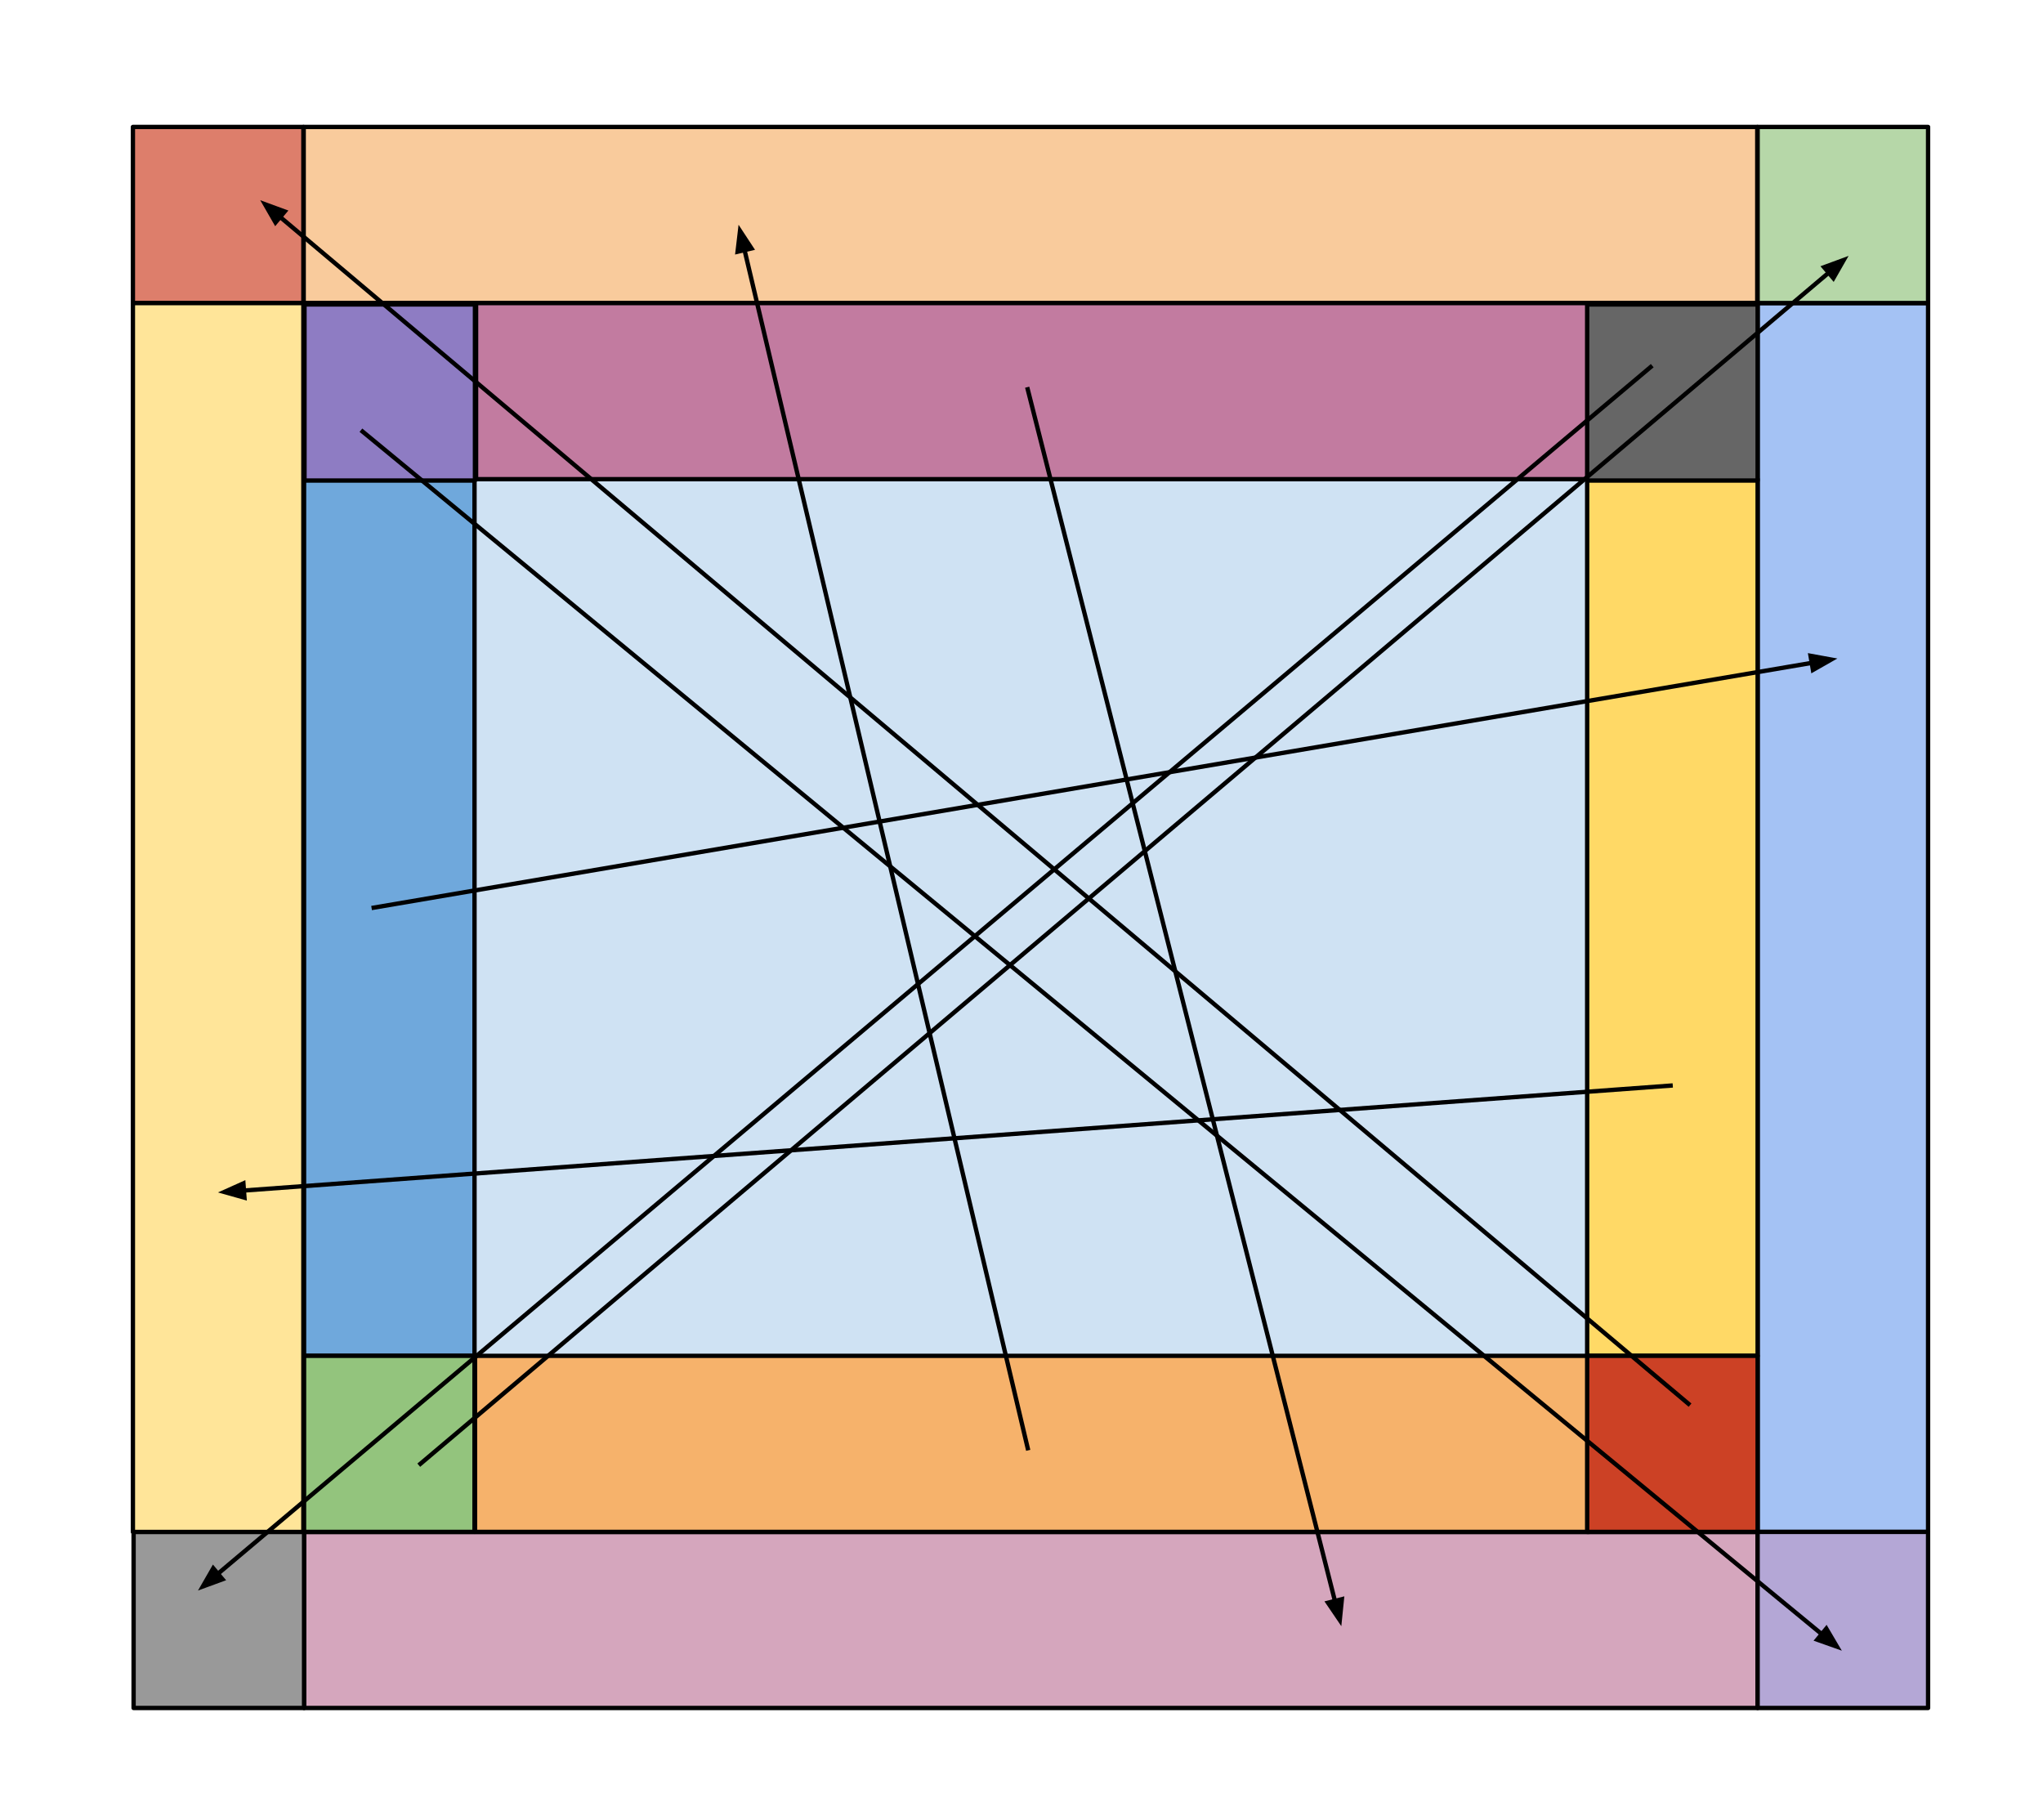 <?xml version="1.0" standalone="yes"?>

<svg version="1.1" viewBox="0.0 0.0 471.1 419.596" fill="none" stroke="none" stroke-linecap="square" stroke-miterlimit="10" xmlns="http://www.w3.org/2000/svg" xmlns:xlink="http://www.w3.org/1999/xlink"><clipPath id="p.0"><path d="m0 0l471.1 0l0 419.596l-471.1 0l0 -419.596z" clip-rule="nonzero"></path></clipPath><g clip-path="url(#p.0)"><path fill="#000000" fill-opacity="0.0" d="m0 0l471.1 0l0 419.596l-471.1 0z" fill-rule="nonzero"></path><path fill="#d5a6bd" d="m405.294 353.228l0 40.598l-335.181 0l0 -40.598z" fill-rule="nonzero"></path><path stroke="#000000" stroke-width="1.0" stroke-linejoin="round" stroke-linecap="butt" d="m405.294 353.228l0 40.598l-335.181 0l0 -40.598z" fill-rule="nonzero"></path><path fill="#a4c2f4" d="m405.294 69.891l39.307 0l0 283.339l-39.307 0z" fill-rule="nonzero"></path><path stroke="#000000" stroke-width="1.0" stroke-linejoin="round" stroke-linecap="butt" d="m405.294 69.891l39.307 0l0 283.339l-39.307 0z" fill-rule="nonzero"></path><path fill="#b4a7d6" d="m405.294 353.228l39.307 0l0 40.598l-39.307 0z" fill-rule="nonzero"></path><path stroke="#000000" stroke-width="1.0" stroke-linejoin="round" stroke-linecap="butt" d="m405.294 353.228l39.307 0l0 40.598l-39.307 0z" fill-rule="nonzero"></path><path fill="#999999" d="m30.807 353.228l39.307 0l0 40.598l-39.307 0z" fill-rule="nonzero"></path><path stroke="#000000" stroke-width="1.0" stroke-linejoin="round" stroke-linecap="butt" d="m30.807 353.228l39.307 0l0 40.598l-39.307 0z" fill-rule="nonzero"></path><path fill="#f9cb9c" d="m405.209 29.273l0 40.598l-335.181 0l0 -40.598z" fill-rule="nonzero"></path><path stroke="#000000" stroke-width="1.0" stroke-linejoin="round" stroke-linecap="butt" d="m405.209 29.273l0 40.598l-335.181 0l0 -40.598z" fill-rule="nonzero"></path><path fill="#dd7e6b" d="m30.648 29.273l39.307 0l0 40.598l-39.307 0z" fill-rule="nonzero"></path><path stroke="#000000" stroke-width="1.0" stroke-linejoin="round" stroke-linecap="butt" d="m30.648 29.273l39.307 0l0 40.598l-39.307 0z" fill-rule="nonzero"></path><path fill="#b6d7a8" d="m405.294 29.273l39.307 0l0 40.598l-39.307 0z" fill-rule="nonzero"></path><path stroke="#000000" stroke-width="1.0" stroke-linejoin="round" stroke-linecap="butt" d="m405.294 29.273l39.307 0l0 40.598l-39.307 0z" fill-rule="nonzero"></path><path fill="#ffe599" d="m30.648 69.891l39.307 0l0 283.339l-39.307 0z" fill-rule="nonzero"></path><path stroke="#000000" stroke-width="1.0" stroke-linejoin="round" stroke-linecap="butt" d="m30.648 69.891l39.307 0l0 283.339l-39.307 0z" fill-rule="nonzero"></path><path fill="#cfe2f3" d="m70.098 69.891l335.055 0l0 283.339l-335.055 0z" fill-rule="nonzero"></path><path stroke="#000000" stroke-width="1.0" stroke-linejoin="round" stroke-linecap="butt" d="m70.098 69.891l335.055 0l0 283.339l-335.055 0z" fill-rule="nonzero"></path><path fill="#6fa8dc" d="m70.113 110.488l39.307 0l0 202.142l-39.307 0z" fill-rule="nonzero"></path><path stroke="#000000" stroke-width="1.0" stroke-linejoin="round" stroke-linecap="butt" d="m70.113 110.488l39.307 0l0 202.142l-39.307 0z" fill-rule="nonzero"></path><path fill="#ffd966" d="m365.987 110.488l39.307 0l0 202.142l-39.307 0z" fill-rule="nonzero"></path><path stroke="#000000" stroke-width="1.0" stroke-linejoin="round" stroke-linecap="butt" d="m365.987 110.488l39.307 0l0 202.142l-39.307 0z" fill-rule="nonzero"></path><path fill="#c27ba0" d="m366.541 69.89l0 40.598l-256.756 0l0 -40.598z" fill-rule="nonzero"></path><path stroke="#000000" stroke-width="1.0" stroke-linejoin="round" stroke-linecap="butt" d="m366.541 69.89l0 40.598l-256.756 0l0 -40.598z" fill-rule="nonzero"></path><path fill="#f6b26b" d="m366.378 312.63l0 40.598l-256.85 0l0 -40.598z" fill-rule="nonzero"></path><path stroke="#000000" stroke-width="1.0" stroke-linejoin="round" stroke-linecap="butt" d="m366.378 312.63l0 40.598l-256.85 0l0 -40.598z" fill-rule="nonzero"></path><path fill="#000000" fill-opacity="0.0" d="m236.984 89.766l72.315 285.197" fill-rule="nonzero"></path><path stroke="#000000" stroke-width="1.0" stroke-linejoin="round" stroke-linecap="butt" d="m236.984 89.766l70.84 279.381" fill-rule="evenodd"></path><path fill="#000000" stroke="#000000" stroke-width="1.0" stroke-linecap="butt" d="m306.223 369.553l2.716 3.993l0.486 -4.805z" fill-rule="evenodd"></path><path fill="#000000" fill-opacity="0.0" d="m236.984 333.932l-66.677 -282.11" fill-rule="nonzero"></path><path stroke="#000000" stroke-width="1.0" stroke-linejoin="round" stroke-linecap="butt" d="m236.984 333.932l-65.297 -276.271" fill-rule="evenodd"></path><path fill="#000000" stroke="#000000" stroke-width="1.0" stroke-linecap="butt" d="m173.295 57.281l-2.651 -4.036l-0.564 4.796z" fill-rule="evenodd"></path><path fill="#000000" fill-opacity="0.0" d="m86.176 209.286l337.512 -57.449" fill-rule="nonzero"></path><path stroke="#000000" stroke-width="1.0" stroke-linejoin="round" stroke-linecap="butt" d="m86.176 209.286l331.597 -56.442" fill-rule="evenodd"></path><path fill="#000000" stroke="#000000" stroke-width="1.0" stroke-linecap="butt" d="m418.05 154.472l4.197 -2.39l-4.751 -0.867z" fill-rule="evenodd"></path><path fill="#000000" fill-opacity="0.0" d="m385.228 250.32l-334.961 24.63" fill-rule="nonzero"></path><path stroke="#000000" stroke-width="1.0" stroke-linejoin="round" stroke-linecap="butt" d="m385.228 250.32l-328.977 24.19" fill-rule="evenodd"></path><path fill="#000000" stroke="#000000" stroke-width="1.0" stroke-linecap="butt" d="m56.13 272.863l-4.405 1.98l4.647 1.314z" fill-rule="evenodd"></path><path fill="#93c47d" d="m70.113 312.63l39.307 0l0 40.598l-39.307 0z" fill-rule="nonzero"></path><path stroke="#000000" stroke-width="1.0" stroke-linejoin="round" stroke-linecap="butt" d="m70.113 312.63l39.307 0l0 40.598l-39.307 0z" fill-rule="nonzero"></path><path fill="#8e7cc3" d="m70.213 70.205l39.307 0l0 40.598l-39.307 0z" fill-rule="nonzero"></path><path stroke="#000000" stroke-width="1.0" stroke-linejoin="round" stroke-linecap="butt" d="m70.213 70.205l39.307 0l0 40.598l-39.307 0z" fill-rule="nonzero"></path><path fill="#cc4125" d="m365.987 312.63l39.307 0l0 40.598l-39.307 0z" fill-rule="nonzero"></path><path stroke="#000000" stroke-width="1.0" stroke-linejoin="round" stroke-linecap="butt" d="m365.987 312.63l39.307 0l0 40.598l-39.307 0z" fill-rule="nonzero"></path><path fill="#666666" d="m365.986 70.205l39.307 0l0 40.598l-39.307 0z" fill-rule="nonzero"></path><path stroke="#000000" stroke-width="1.0" stroke-linejoin="round" stroke-linecap="butt" d="m365.986 70.205l39.307 0l0 40.598l-39.307 0z" fill-rule="nonzero"></path><path fill="#000000" fill-opacity="0.0" d="m389.331 323.675l-329.323 -277.512" fill-rule="nonzero"></path><path stroke="#000000" stroke-width="1.0" stroke-linejoin="round" stroke-linecap="butt" d="m389.331 323.675l-324.735 -273.645" fill-rule="evenodd"></path><path fill="#000000" stroke="#000000" stroke-width="1.0" stroke-linecap="butt" d="m65.66 48.766l-4.535 -1.661l2.406 4.187z" fill-rule="evenodd"></path><path fill="#000000" fill-opacity="0.0" d="m83.612 99.512l341.102 281.102" fill-rule="nonzero"></path><path stroke="#000000" stroke-width="1.0" stroke-linejoin="round" stroke-linecap="butt" d="m83.612 99.512l336.472 277.287" fill-rule="evenodd"></path><path fill="#000000" stroke="#000000" stroke-width="1.0" stroke-linecap="butt" d="m419.033 378.073l4.553 1.611l-2.452 -4.161z" fill-rule="evenodd"></path><path fill="#000000" fill-opacity="0.0" d="m96.948 337.522l329.323 -278.52" fill-rule="nonzero"></path><path stroke="#000000" stroke-width="1.0" stroke-linejoin="round" stroke-linecap="butt" d="m96.948 337.522l324.742 -274.645" fill-rule="evenodd"></path><path fill="#000000" stroke="#000000" stroke-width="1.0" stroke-linecap="butt" d="m422.756 64.138l2.398 -4.192l-4.532 1.669z" fill-rule="evenodd"></path><path fill="#000000" fill-opacity="0.0" d="m380.612 84.638l-334.961 282.11" fill-rule="nonzero"></path><path stroke="#000000" stroke-width="1.0" stroke-linejoin="round" stroke-linecap="butt" d="m380.612 84.638l-330.371 278.245" fill-rule="evenodd"></path><path fill="#000000" stroke="#000000" stroke-width="1.0" stroke-linecap="butt" d="m49.176 361.62l-2.407 4.187l4.535 -1.66z" fill-rule="evenodd"></path></g></svg>

